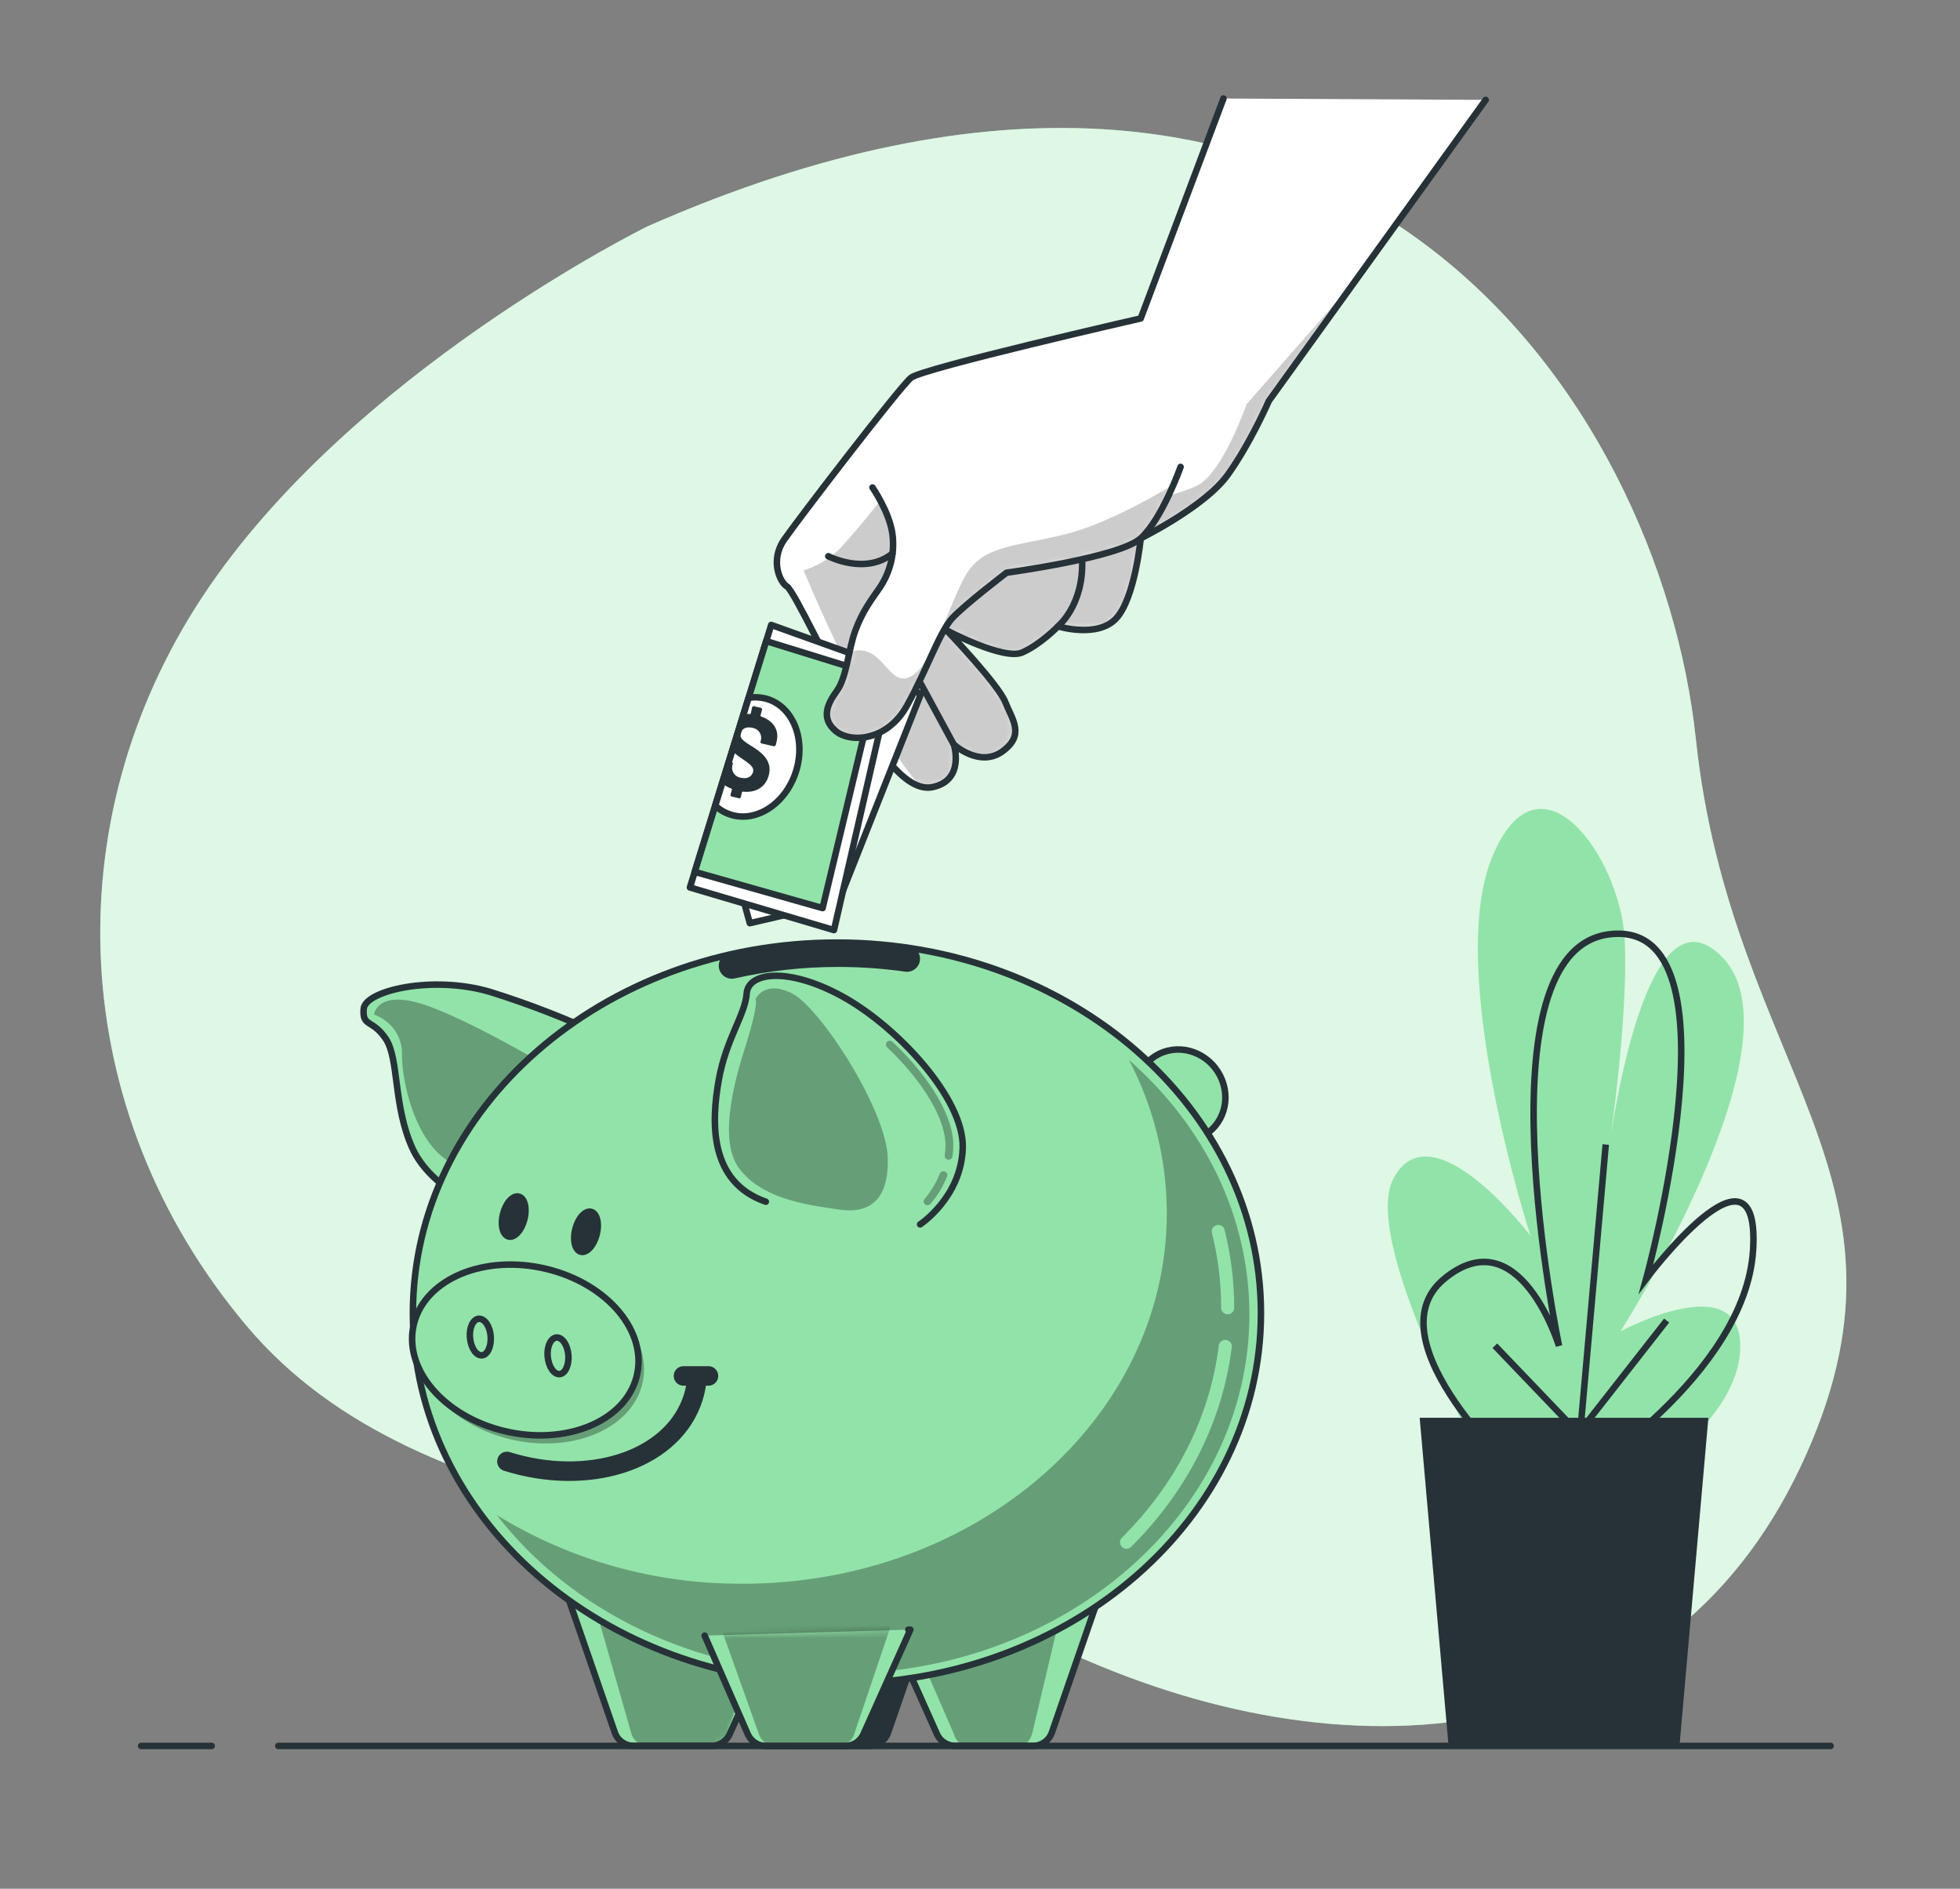<svg width="301" height="290" viewBox="0 0 301 290" fill="none" xmlns="http://www.w3.org/2000/svg">
<rect x="0" y="0" width="301" height="290" fill="#808080" stroke="none"/>
<path d="M99.444 34.754C99.444 34.754 53.831 57.142 31.081 91.64C8.332 126.138 10.132 170.52 37.776 203.464C65.419 236.408 118.257 232.081 162.498 252.95C206.739 273.818 255.549 269.52 276.468 225.307C297.388 181.093 265.843 164.569 260.425 113.402C255.007 62.234 207.13 -12.69 99.444 34.754Z" fill="#92E3A9"/>
<path opacity="0.7" d="M99.444 34.754C99.444 34.754 53.831 57.142 31.081 91.64C8.332 126.138 10.132 170.52 37.776 203.464C65.419 236.408 118.257 232.081 162.498 252.95C206.739 273.818 255.549 269.52 276.468 225.307C297.388 181.093 265.843 164.569 260.425 113.402C255.007 62.234 207.13 -12.69 99.444 34.754Z" fill="white"/>
<path d="M233.726 235.323C233.726 235.323 208.093 191.98 214.011 180.925C219.929 169.87 235.039 189.747 235.039 189.747C235.039 189.747 221.897 149.321 229.127 131.66C236.357 113.999 248.843 131.66 249.499 144.159C250.155 156.658 246.868 177.973 246.868 177.973C246.868 177.973 252.13 133.893 264.615 147.1C277.101 160.306 248.843 204.433 248.843 204.433C248.843 204.433 267.902 194.143 267.24 207.373C266.578 220.603 244.243 232.365 244.243 232.365" fill="#92E3A9"/>
<path d="M233.943 227.238C233.943 227.238 210.224 205.917 221.783 196.365C233.341 186.812 239.421 206.654 239.421 206.654C239.421 206.654 226.647 145.644 247.326 143.434C268.004 141.224 252.798 196.359 252.798 196.359C252.798 196.359 270.436 172.84 269.22 191.98C268.004 211.12 241.854 227.267 241.854 227.267" stroke="#263238" stroke-miterlimit="10"/>
<path d="M245.592 223.358L229.567 206.625" stroke="#263238" stroke-miterlimit="10"/>
<path d="M242.257 224.646L246.597 175.734" stroke="#263238" stroke-miterlimit="10"/>
<path d="M241.589 221.102L255.946 202.762" stroke="#263238" stroke-miterlimit="10"/>
<path d="M262.358 217.691H218.02L222.457 268.076H257.921L262.358 217.691Z" fill="#263238"/>
<path d="M93.099 159.262C87.335 156.537 81.376 154.211 75.268 152.302C66.467 149.692 56.082 152.082 55.853 154.906C55.625 157.731 57.19 156.438 59.243 159.5C61.296 162.562 60.368 169.72 63.306 176.245C66.244 182.77 75.039 186.029 75.039 186.029L93.099 159.262Z" fill="#92E3A9" stroke="#263238" stroke-linecap="round" stroke-linejoin="round"/>
<path opacity="0.3" d="M87.23 165.573C87.23 165.573 73.685 157.308 65.787 154.477C57.888 151.647 57.437 155.782 57.437 155.782C58.736 156.242 59.851 157.086 60.622 158.193C61.393 159.301 61.781 160.615 61.729 161.948C61.729 166.831 64.263 176.946 70.422 179.034C76.58 181.122 87.23 165.573 87.23 165.573Z" fill="black"/>
<path d="M183.878 174.808C187.418 173.512 189.118 169.493 187.674 165.831C186.23 162.168 182.189 160.25 178.649 161.545C175.109 162.841 173.41 166.86 174.854 170.522C176.298 174.185 180.338 176.103 183.878 174.808Z" fill="#92E3A9" stroke="#263238" stroke-linecap="round" stroke-linejoin="round"/>
<path d="M86.826 244.076L94.424 266.034C94.63 266.629 95.025 267.147 95.553 267.513C96.082 267.88 96.716 268.077 97.367 268.076H109.209C109.815 268.077 110.407 267.906 110.913 267.586C111.42 267.265 111.817 266.808 112.056 266.272L117.354 254.429" fill="#92E3A9"/>
<mask id="mask0_114_601" style="mask-type:luminance" maskUnits="userSpaceOnUse" x="86" y="244" width="32" height="25">
<path d="M86.826 244.076L94.424 266.034C94.63 266.629 95.025 267.147 95.553 267.513C96.082 267.88 96.716 268.077 97.367 268.076H109.209C109.815 268.077 110.407 267.906 110.913 267.586C111.42 267.265 111.817 266.808 112.056 266.272L117.354 254.429" fill="white"/>
</mask>
<g mask="url(#mask0_114_601)">
<path opacity="0.3" d="M90.637 244.076L96.922 266.034C97.041 266.586 97.344 267.084 97.786 267.453C98.228 267.822 98.783 268.041 99.366 268.076H109.185C109.724 268.049 110.241 267.861 110.664 267.538C111.087 267.214 111.395 266.772 111.544 266.272L115.939 254.429" fill="black"/>
</g>
<path d="M86.826 244.076L94.424 266.034C94.63 266.629 95.025 267.147 95.553 267.513C96.082 267.88 96.716 268.077 97.367 268.076H109.209C109.815 268.077 110.407 267.906 110.913 267.586C111.42 267.265 111.817 266.808 112.056 266.272L117.354 254.429" stroke="#263238" stroke-linecap="round" stroke-linejoin="round"/>
<path d="M143.968 244.076L136.377 266.034C136.171 266.629 135.776 267.147 135.247 267.513C134.719 267.88 134.084 268.077 133.433 268.076H121.604C120.998 268.077 120.406 267.906 119.899 267.586C119.393 267.265 118.996 266.808 118.757 266.272L113.459 254.429" fill="#263238"/>
<path d="M143.968 244.076L136.377 266.034C136.171 266.629 135.776 267.147 135.247 267.513C134.719 267.88 134.084 268.077 133.433 268.076H121.604C120.998 268.077 120.406 267.906 119.899 267.586C119.393 267.265 118.996 266.808 118.757 266.272L113.459 254.429" stroke="#263238" stroke-linecap="round" stroke-linejoin="round"/>
<path d="M169.126 244.076L161.529 266.034C161.323 266.629 160.927 267.147 160.399 267.513C159.871 267.88 159.236 268.077 158.585 268.076H146.743C146.138 268.077 145.545 267.906 145.039 267.586C144.533 267.265 144.135 266.808 143.896 266.272L138.598 254.429" fill="#92E3A9"/>
<mask id="mask1_114_601" style="mask-type:luminance" maskUnits="userSpaceOnUse" x="138" y="244" width="32" height="25">
<path d="M169.126 244.076L161.529 266.034C161.323 266.629 160.927 267.147 160.399 267.513C159.871 267.88 159.236 268.077 158.585 268.076H146.743C146.138 268.077 145.545 267.906 145.039 267.586C144.533 267.265 144.135 266.808 143.896 266.272L138.598 254.429" fill="white"/>
</mask>
<g mask="url(#mask1_114_601)">
<path opacity="0.3" d="M163.744 244.076L158.549 266.034C158.26 267.252 157.453 268.076 156.538 268.076H148.441C147.598 268.076 146.834 267.368 146.497 266.272L141.464 254.672" fill="black"/>
</g>
<path d="M169.126 244.076L161.529 266.034C161.323 266.629 160.927 267.147 160.399 267.513C159.871 267.88 159.236 268.077 158.585 268.076H146.743C146.138 268.077 145.545 267.906 145.039 267.586C144.533 267.265 144.135 266.808 143.896 266.272L138.598 254.429" stroke="#263238" stroke-linecap="round" stroke-linejoin="round"/>
<path d="M128.527 258.523C164.491 258.523 193.645 233.049 193.645 201.625C193.645 170.202 164.491 144.727 128.527 144.727C92.563 144.727 63.409 170.202 63.409 201.625C63.409 233.049 92.563 258.523 128.527 258.523Z" fill="#92E3A9"/>
<mask id="mask2_114_601" style="mask-type:luminance" maskUnits="userSpaceOnUse" x="63" y="144" width="131" height="115">
<path d="M128.527 258.523C164.491 258.523 193.645 233.049 193.645 201.625C193.645 170.202 164.491 144.727 128.527 144.727C92.563 144.727 63.409 170.202 63.409 201.625C63.409 233.049 92.563 258.523 128.527 258.523Z" fill="white"/>
</mask>
<g mask="url(#mask2_114_601)">
<path opacity="0.3" d="M173.376 162.748C177.195 170.044 179.184 178.101 179.185 186.273C179.185 217.697 150.03 243.171 114.067 243.171C100.684 243.236 87.566 239.574 76.291 232.626C87.645 247.306 106.867 256.986 128.665 256.986C163.581 256.986 191.875 232.273 191.875 201.782C191.839 186.522 184.772 172.736 173.376 162.748Z" fill="black"/>
</g>
<path d="M128.527 258.523C164.491 258.523 193.645 233.049 193.645 201.625C193.645 170.202 164.491 144.727 128.527 144.727C92.563 144.727 63.409 170.202 63.409 201.625C63.409 233.049 92.563 258.523 128.527 258.523Z" stroke="#263238" stroke-linecap="round" stroke-linejoin="round"/>
<path d="M188.167 206.729C186.746 218.19 181.262 228.59 173.003 236.802" stroke="#92E3A9" stroke-width="2" stroke-linecap="round" stroke-linejoin="round"/>
<path d="M187.09 189.08C188.05 192.919 188.535 196.853 188.534 200.802" stroke="#92E3A9" stroke-width="2" stroke-linecap="round" stroke-linejoin="round"/>
<path d="M112.381 148.277C117.747 147.068 123.239 146.461 128.75 146.467C132.277 146.467 135.801 146.715 139.291 147.21" stroke="#263238" stroke-width="4" stroke-linecap="round" stroke-linejoin="round"/>
<path d="M141.301 187.995C141.301 187.995 147.622 183.86 147.851 176.25C148.08 168.641 137.689 157.551 129.34 152.981C120.99 148.41 114.892 149.286 114.669 152.546C114.446 155.805 111.508 159.506 110.383 165.81C109.257 172.115 108.799 181.47 117.607 184.515" fill="#92E3A9"/>
<path d="M141.301 187.995C141.301 187.995 147.622 183.86 147.851 176.25C148.08 168.641 137.689 157.551 129.34 152.981C120.99 148.41 114.892 149.286 114.669 152.546C114.446 155.805 111.508 159.506 110.383 165.81C109.257 172.115 108.799 181.47 117.607 184.515" stroke="#263238" stroke-linecap="round" stroke-linejoin="round"/>
<path opacity="0.3" d="M127.702 185.554L128.997 185.739C134.547 186.511 136.497 183.019 136.335 177.776C136.112 170.381 125.956 154.721 121.664 152.546C117.372 150.371 116.023 153.416 116.023 153.416C116.023 153.416 116.625 153.804 114.512 160.561C113.537 163.682 109.907 174.563 113.501 179.388C116.68 183.651 122.585 184.817 127.702 185.554Z" fill="black"/>
<path opacity="0.3" d="M145.684 178.06H145.6C145.521 178.05 145.445 178.025 145.376 177.987C145.307 177.948 145.247 177.897 145.199 177.836C145.151 177.775 145.116 177.706 145.096 177.632C145.076 177.558 145.071 177.48 145.082 177.405C145.147 176.959 145.185 176.509 145.196 176.059C145.317 171.999 141.879 166.17 136.226 160.793C136.17 160.74 136.125 160.676 136.094 160.605C136.063 160.535 136.047 160.459 136.046 160.383C136.046 160.306 136.061 160.23 136.091 160.16C136.121 160.089 136.165 160.024 136.22 159.97C136.276 159.915 136.342 159.872 136.416 159.842C136.489 159.812 136.567 159.797 136.647 159.796C136.726 159.796 136.805 159.81 136.878 159.839C136.952 159.868 137.019 159.91 137.075 159.964C143.047 165.648 146.533 171.674 146.4 176.088C146.387 176.581 146.347 177.073 146.28 177.561C146.26 177.7 146.188 177.826 146.079 177.918C145.969 178.01 145.829 178.06 145.684 178.06Z" fill="black"/>
<path opacity="0.3" d="M142.445 185.055C142.331 185.055 142.22 185.024 142.123 184.966C142.027 184.908 141.949 184.824 141.9 184.725C141.851 184.626 141.832 184.516 141.845 184.407C141.859 184.298 141.904 184.195 141.976 184.109C142.968 182.938 143.76 181.623 144.323 180.212C144.38 180.068 144.494 179.952 144.639 179.889C144.785 179.826 144.951 179.821 145.1 179.875C145.249 179.93 145.37 180.04 145.435 180.18C145.501 180.32 145.506 180.48 145.449 180.624C144.841 182.151 143.983 183.574 142.909 184.84C142.853 184.907 142.782 184.96 142.702 184.998C142.622 185.035 142.534 185.054 142.445 185.055Z" fill="black"/>
<path opacity="0.3" d="M98.606 212.634C100.386 205.76 94.181 198.348 84.745 196.079C75.309 193.811 66.217 197.545 64.437 204.42C62.656 211.295 68.862 218.707 78.298 220.975C87.733 223.244 96.826 219.509 98.606 212.634Z" fill="black"/>
<path d="M97.759 211.386C99.539 204.511 93.334 197.099 83.898 194.831C74.462 192.563 65.37 196.297 63.59 203.172C61.809 210.047 68.015 217.459 77.45 219.727C86.886 221.995 95.978 218.261 97.759 211.386Z" fill="#92E3A9" stroke="#263238" stroke-linecap="round" stroke-linejoin="round"/>
<path d="M75.358 205.204C75.467 206.758 74.847 208.069 73.98 208.104C73.113 208.139 72.312 206.944 72.174 205.39C72.035 203.835 72.685 202.519 73.558 202.49C74.431 202.461 75.25 203.644 75.358 205.204Z" stroke="#263238" stroke-linecap="round" stroke-linejoin="round"/>
<path d="M87.29 208.087C87.398 209.647 86.778 210.952 85.911 210.987C85.044 211.021 84.244 209.827 84.105 208.266C83.967 206.706 84.617 205.401 85.49 205.366C86.363 205.332 87.163 206.526 87.29 208.087Z" stroke="#263238" stroke-linecap="round" stroke-linejoin="round"/>
<path d="M106.981 212.118C106.854 213.234 106.583 214.331 106.175 215.383C102.719 224.379 90.21 228.271 77.851 224.396" stroke="#263238" stroke-width="3" stroke-linecap="round" stroke-linejoin="round"/>
<path d="M104.965 211.265H108.799" stroke="#263238" stroke-width="3" stroke-linecap="round" stroke-linejoin="round"/>
<path d="M80.536 187.183C80.114 188.871 79.037 190.083 78.128 189.863C77.219 189.643 76.821 188.123 77.249 186.418C77.676 184.713 78.748 183.518 79.657 183.732C80.566 183.947 80.963 185.49 80.536 187.183Z" fill="#263238" stroke="#263238" stroke-linecap="round" stroke-linejoin="round"/>
<path d="M91.638 189.515C92.062 187.821 91.669 186.277 90.761 186.066C89.852 185.855 88.773 187.057 88.349 188.752C87.925 190.446 88.318 191.99 89.226 192.201C90.134 192.412 91.214 191.209 91.638 189.515Z" fill="#263238" stroke="#263238" stroke-linecap="round" stroke-linejoin="round"/>
<path d="M108.216 251.14L114.838 266.278C115.075 266.819 115.473 267.281 115.982 267.606C116.49 267.931 117.087 268.105 117.697 268.105H129.737C130.342 268.104 130.933 267.934 131.439 267.614C131.944 267.295 132.342 266.841 132.585 266.307L139.809 250.224H139.495" fill="#92E3A9"/>
<mask id="mask3_114_601" style="mask-type:luminance" maskUnits="userSpaceOnUse" x="108" y="250" width="32" height="19">
<path d="M108.216 251.14L114.838 266.278C115.075 266.819 115.473 267.281 115.982 267.606C116.49 267.931 117.087 268.105 117.697 268.105H129.737C130.342 268.104 130.933 267.934 131.439 267.614C131.944 267.295 132.342 266.841 132.585 266.307L139.809 250.224H139.495" fill="white"/>
</mask>
<g mask="url(#mask3_114_601)">
<path opacity="0.3" d="M122.206 249.209C118.389 249.209 113.947 249.69 110.353 248.89L116.541 266.249C116.689 266.753 116.996 267.2 117.42 267.528C117.844 267.856 118.364 268.047 118.907 268.076H128.828C129.365 268.047 129.878 267.859 130.299 267.537C130.72 267.215 131.026 266.775 131.176 266.278L137.166 248.571L134.758 248.89C127.118 249.69 127.317 249.209 122.206 249.209Z" fill="black"/>
</g>
<path d="M108.216 251.14L114.838 266.278C115.075 266.819 115.473 267.281 115.982 267.606C116.49 267.931 117.087 268.105 117.697 268.105H129.737C130.342 268.104 130.933 267.934 131.439 267.614C131.944 267.295 132.342 266.841 132.585 266.307L139.809 250.224H139.495" stroke="#263238" stroke-linecap="round" stroke-linejoin="round"/>
<path d="M228.158 15.335L194.861 61.555C194.861 61.555 192.014 68.098 188.51 72.952C185.007 77.807 175.182 82.662 175.182 82.662C175.182 82.662 174.309 91.733 171.461 94.9C168.614 98.066 162.48 96.17 162.48 96.17C162.48 96.17 159.849 98.913 157.001 100.178C154.154 101.442 145.395 96.802 145.395 96.802C145.395 96.802 153.275 105.032 154.371 107.776C155.466 110.519 157.441 112.839 153.937 115.374C150.434 117.908 146.485 114.318 146.485 114.318C146.485 114.318 148.242 119.805 143.204 120.86C138.165 121.916 132.675 111.36 130.483 107.776C128.292 104.191 121.941 90.677 120.851 90.045C119.762 89.413 118.227 86.037 120.418 82.87C122.609 79.704 138.153 59.444 139.905 58C141.656 56.556 175.182 48.894 175.182 48.894L187.89 15.126" fill="white"/>
<mask id="mask4_114_601" style="mask-type:luminance" maskUnits="userSpaceOnUse" x="119" y="15" width="110" height="106">
<path d="M228.158 15.335L194.861 61.555C194.861 61.555 192.014 68.098 188.51 72.952C185.007 77.807 175.182 82.662 175.182 82.662C175.182 82.662 174.309 91.733 171.461 94.9C168.614 98.066 162.48 96.17 162.48 96.17C162.48 96.17 159.849 98.913 157.001 100.178C154.154 101.442 145.395 96.802 145.395 96.802C145.395 96.802 153.275 105.032 154.371 107.776C155.466 110.519 157.441 112.839 153.937 115.374C150.434 117.908 146.485 114.318 146.485 114.318C146.485 114.318 148.242 119.805 143.204 120.86C138.165 121.916 132.675 111.36 130.483 107.776C128.292 104.191 121.941 90.677 120.851 90.045C119.762 89.413 118.227 86.037 120.418 82.87C122.609 79.704 138.153 59.444 139.905 58C141.656 56.556 175.182 48.894 175.182 48.894L187.89 15.126" fill="white"/>
</mask>
<g mask="url(#mask4_114_601)">
<path opacity="0.2" d="M191.436 62.06C191.436 62.06 187.824 72.5 183.911 74.53C179.998 76.56 157.724 82.07 148.995 80.91C140.266 79.75 135.45 76.56 135.45 76.56C135.45 76.56 130.634 82.65 128.527 84.68C127.06 85.993 125.314 86.982 123.41 87.58C123.41 87.58 133.885 112.932 141.416 120.779C142.001 120.953 142.622 120.981 143.222 120.86C148.26 119.805 146.503 114.318 146.503 114.318C146.503 114.318 150.446 117.902 153.955 115.374C157.465 112.845 155.484 110.519 154.389 107.776C153.293 105.032 145.383 96.802 145.383 96.802C145.383 96.802 154.142 101.442 156.989 100.178C159.837 98.913 162.468 96.164 162.468 96.164C162.468 96.164 168.602 98.066 171.45 94.9C174.297 91.733 175.17 82.662 175.17 82.662C175.17 82.662 185.025 77.807 188.534 72.952C192.044 68.098 194.885 61.555 194.885 61.555L208.605 42.514L191.436 62.06Z" fill="black"/>
</g>
<path d="M228.158 15.335L194.861 61.555C194.861 61.555 192.014 68.098 188.51 72.952C185.006 77.807 175.182 82.662 175.182 82.662C175.182 82.662 174.309 91.733 171.461 94.9C168.614 98.066 162.48 96.17 162.48 96.17C162.48 96.17 159.849 98.913 157.001 100.178C154.154 101.442 145.395 96.802 145.395 96.802C145.395 96.802 153.275 105.032 154.371 107.776C155.466 110.519 157.441 112.839 153.937 115.374C150.434 117.908 146.485 114.318 146.485 114.318C146.485 114.318 148.242 119.805 143.204 120.86C138.165 121.916 132.675 111.36 130.483 107.776C128.292 104.191 121.941 90.677 120.851 90.045C119.762 89.413 118.227 86.037 120.418 82.87C122.609 79.704 138.153 59.444 139.905 58C141.656 56.556 175.182 48.894 175.182 48.894L187.89 15.126" stroke="#263238" stroke-linecap="round" stroke-linejoin="round"/>
<path d="M114.278 138.585L115.15 141.752L128.732 138.585L141.44 106.505L133.114 103.762L114.278 138.585Z" fill="white" stroke="#263238" stroke-linecap="round" stroke-linejoin="round"/>
<path d="M118.437 95.955L137.274 102.712L128.075 142.808L105.952 136.265L118.437 95.955Z" fill="white" stroke="#263238" stroke-linecap="round" stroke-linejoin="round"/>
<path d="M106.692 133.87L126.324 139.432L134.866 103.762L117.667 98.438L106.692 133.87Z" fill="#92E3A9" stroke="#263238" stroke-linecap="round" stroke-linejoin="round"/>
<path d="M117.589 107.259C116.734 107.042 115.841 107.002 114.97 107.143L109.841 123.702C110.583 124.399 111.496 124.904 112.496 125.17C116.517 126.237 120.924 123.088 122.332 118.14C123.741 113.193 121.604 108.321 117.589 107.259Z" fill="white" stroke="#263238" stroke-linecap="round" stroke-linejoin="round"/>
<path d="M116.86 110.003C116.834 109.992 116.813 109.972 116.8 109.948C116.787 109.924 116.783 109.896 116.788 109.869L117.017 109.011C117.031 108.975 117.036 108.936 117.032 108.898C117.028 108.859 117.015 108.822 116.995 108.789C116.974 108.756 116.945 108.728 116.912 108.708C116.878 108.687 116.84 108.673 116.8 108.669L115.843 108.448C115.805 108.434 115.765 108.428 115.724 108.431C115.684 108.434 115.645 108.446 115.611 108.467C115.576 108.487 115.547 108.515 115.526 108.548C115.504 108.581 115.491 108.618 115.488 108.657L115.301 109.545C115.294 109.571 115.277 109.594 115.254 109.61C115.231 109.626 115.203 109.634 115.175 109.632C114.848 109.599 114.52 109.599 114.193 109.632L112.442 115.298C113.808 116.667 115.939 117.351 115.656 118.5C115.494 119.149 114.88 119.66 113.802 119.428C113.577 119.399 113.361 119.323 113.168 119.207C112.976 119.09 112.812 118.935 112.687 118.751C112.563 118.568 112.481 118.361 112.447 118.145C112.412 117.928 112.427 117.707 112.49 117.496L112.544 117.264C112.574 117.137 112.496 117.032 112.309 116.992L111.942 116.905L110.9 120.257C111.319 120.624 111.808 120.907 112.339 121.092C112.366 121.104 112.388 121.124 112.401 121.149C112.415 121.175 112.418 121.204 112.411 121.232L112.195 121.968C112.178 122.004 112.171 122.044 112.173 122.083C112.176 122.122 112.189 122.16 112.21 122.194C112.231 122.228 112.261 122.256 112.296 122.276C112.331 122.296 112.371 122.308 112.411 122.31L113.405 122.542C113.44 122.56 113.478 122.57 113.518 122.571C113.557 122.573 113.597 122.565 113.633 122.549C113.669 122.534 113.701 122.51 113.726 122.481C113.751 122.452 113.769 122.417 113.778 122.38L113.94 121.649C113.949 121.622 113.967 121.599 113.991 121.582C114.015 121.565 114.043 121.556 114.073 121.556C116.192 121.771 117.631 120.768 118.076 118.981C118.425 117.554 117.926 116.342 116.379 115.2C114.964 114.167 113.471 113.657 113.73 112.601C113.91 111.87 114.603 111.534 115.536 111.749C115.767 111.784 115.987 111.868 116.181 111.994C116.375 112.119 116.539 112.284 116.661 112.476C116.783 112.669 116.86 112.884 116.887 113.108C116.914 113.332 116.891 113.559 116.818 113.773L116.776 113.935C116.776 114.034 116.836 114.121 117.023 114.167L118.787 114.573C118.824 114.587 118.864 114.592 118.904 114.588C118.944 114.584 118.983 114.572 119.017 114.552C119.051 114.532 119.08 114.504 119.102 114.472C119.123 114.439 119.137 114.403 119.142 114.364L119.274 113.825C119.678 112.126 118.829 110.681 116.86 110.003Z" fill="#263238"/>
<path d="M133.987 74.849C133.987 74.849 136.618 78.648 137.057 82.029C137.431 84.912 136.731 87.828 135.083 90.26C133.77 92.156 132.458 93.844 131.362 96.802C130.267 99.76 130.05 103.977 128.515 106.082C126.98 108.187 126.107 110.299 128.292 112.201C130.477 114.103 136.178 113.889 139.249 108.402C142.319 102.915 144.287 97.005 146.256 94.894C148.224 92.783 154.581 87.934 154.581 87.934C154.581 87.934 171.883 85.614 175.17 82.662C178.457 79.709 181.304 71.688 181.304 71.688" fill="white"/>
<mask id="mask5_114_601" style="mask-type:luminance" maskUnits="userSpaceOnUse" x="126" y="71" width="56" height="43">
<path d="M133.987 74.849C133.987 74.849 136.618 78.648 137.057 82.029C137.431 84.912 136.731 87.828 135.083 90.26C133.77 92.156 132.458 93.844 131.362 96.802C130.267 99.76 130.05 103.977 128.515 106.082C126.98 108.187 126.107 110.299 128.292 112.201C130.477 114.103 136.178 113.889 139.249 108.402C142.319 102.915 144.287 97.005 146.256 94.894C148.224 92.783 154.581 87.934 154.581 87.934C154.581 87.934 171.883 85.614 175.17 82.662C178.457 79.709 181.304 71.688 181.304 71.688" fill="white"/>
</mask>
<g mask="url(#mask5_114_601)">
<path opacity="0.2" d="M179.998 74.53C179.998 74.53 170.667 80.33 163.443 82.07C156.219 83.81 151.704 83.81 148.995 87.29C146.286 90.77 143.577 101.79 139.965 103.82C136.353 105.85 135.751 98.6 130.634 100.05L130.465 100.108C129.966 102.37 129.526 104.69 128.515 106.088C126.98 108.199 126.107 110.304 128.292 112.207C130.477 114.109 136.178 113.895 139.249 108.408C142.319 102.921 144.287 97.011 146.256 94.9C148.224 92.788 154.581 87.94 154.581 87.94C154.581 87.94 171.883 85.62 175.17 82.667C177.156 80.881 178.981 77.25 180.112 74.652L179.998 74.53Z" fill="black"/>
</g>
<path d="M133.987 74.849C133.987 74.849 136.618 78.648 137.057 82.029C137.431 84.912 136.731 87.828 135.083 90.26C133.77 92.156 132.458 93.844 131.362 96.802C130.267 99.76 130.05 103.977 128.515 106.082C126.98 108.187 126.107 110.299 128.292 112.201C130.477 114.103 136.178 113.889 139.249 108.402C142.319 102.915 144.287 97.005 146.256 94.894C148.224 92.783 154.581 87.934 154.581 87.934C154.581 87.934 171.883 85.614 175.17 82.662C178.457 79.709 181.304 71.688 181.304 71.688" stroke="#263238" stroke-linecap="round" stroke-linejoin="round"/>
<path d="M127.197 85.405C127.197 85.405 132.897 88.357 137.057 84.982" stroke="#263238" stroke-linecap="round" stroke-linejoin="round"/>
<path d="M146.472 114.318L141.44 105.032" stroke="#263238" stroke-linecap="round" stroke-linejoin="round"/>
<path d="M162.468 96.17C162.468 96.17 166.411 93.003 166.188 86.037" stroke="#263238" stroke-linecap="round" stroke-linejoin="round"/>
<path d="M42.742 268.076H281.134" stroke="#263238" stroke-linecap="round" stroke-linejoin="round"/>
<path d="M21.672 268.076H32.508" stroke="#263238" stroke-linecap="round" stroke-linejoin="round"/>
</svg>
